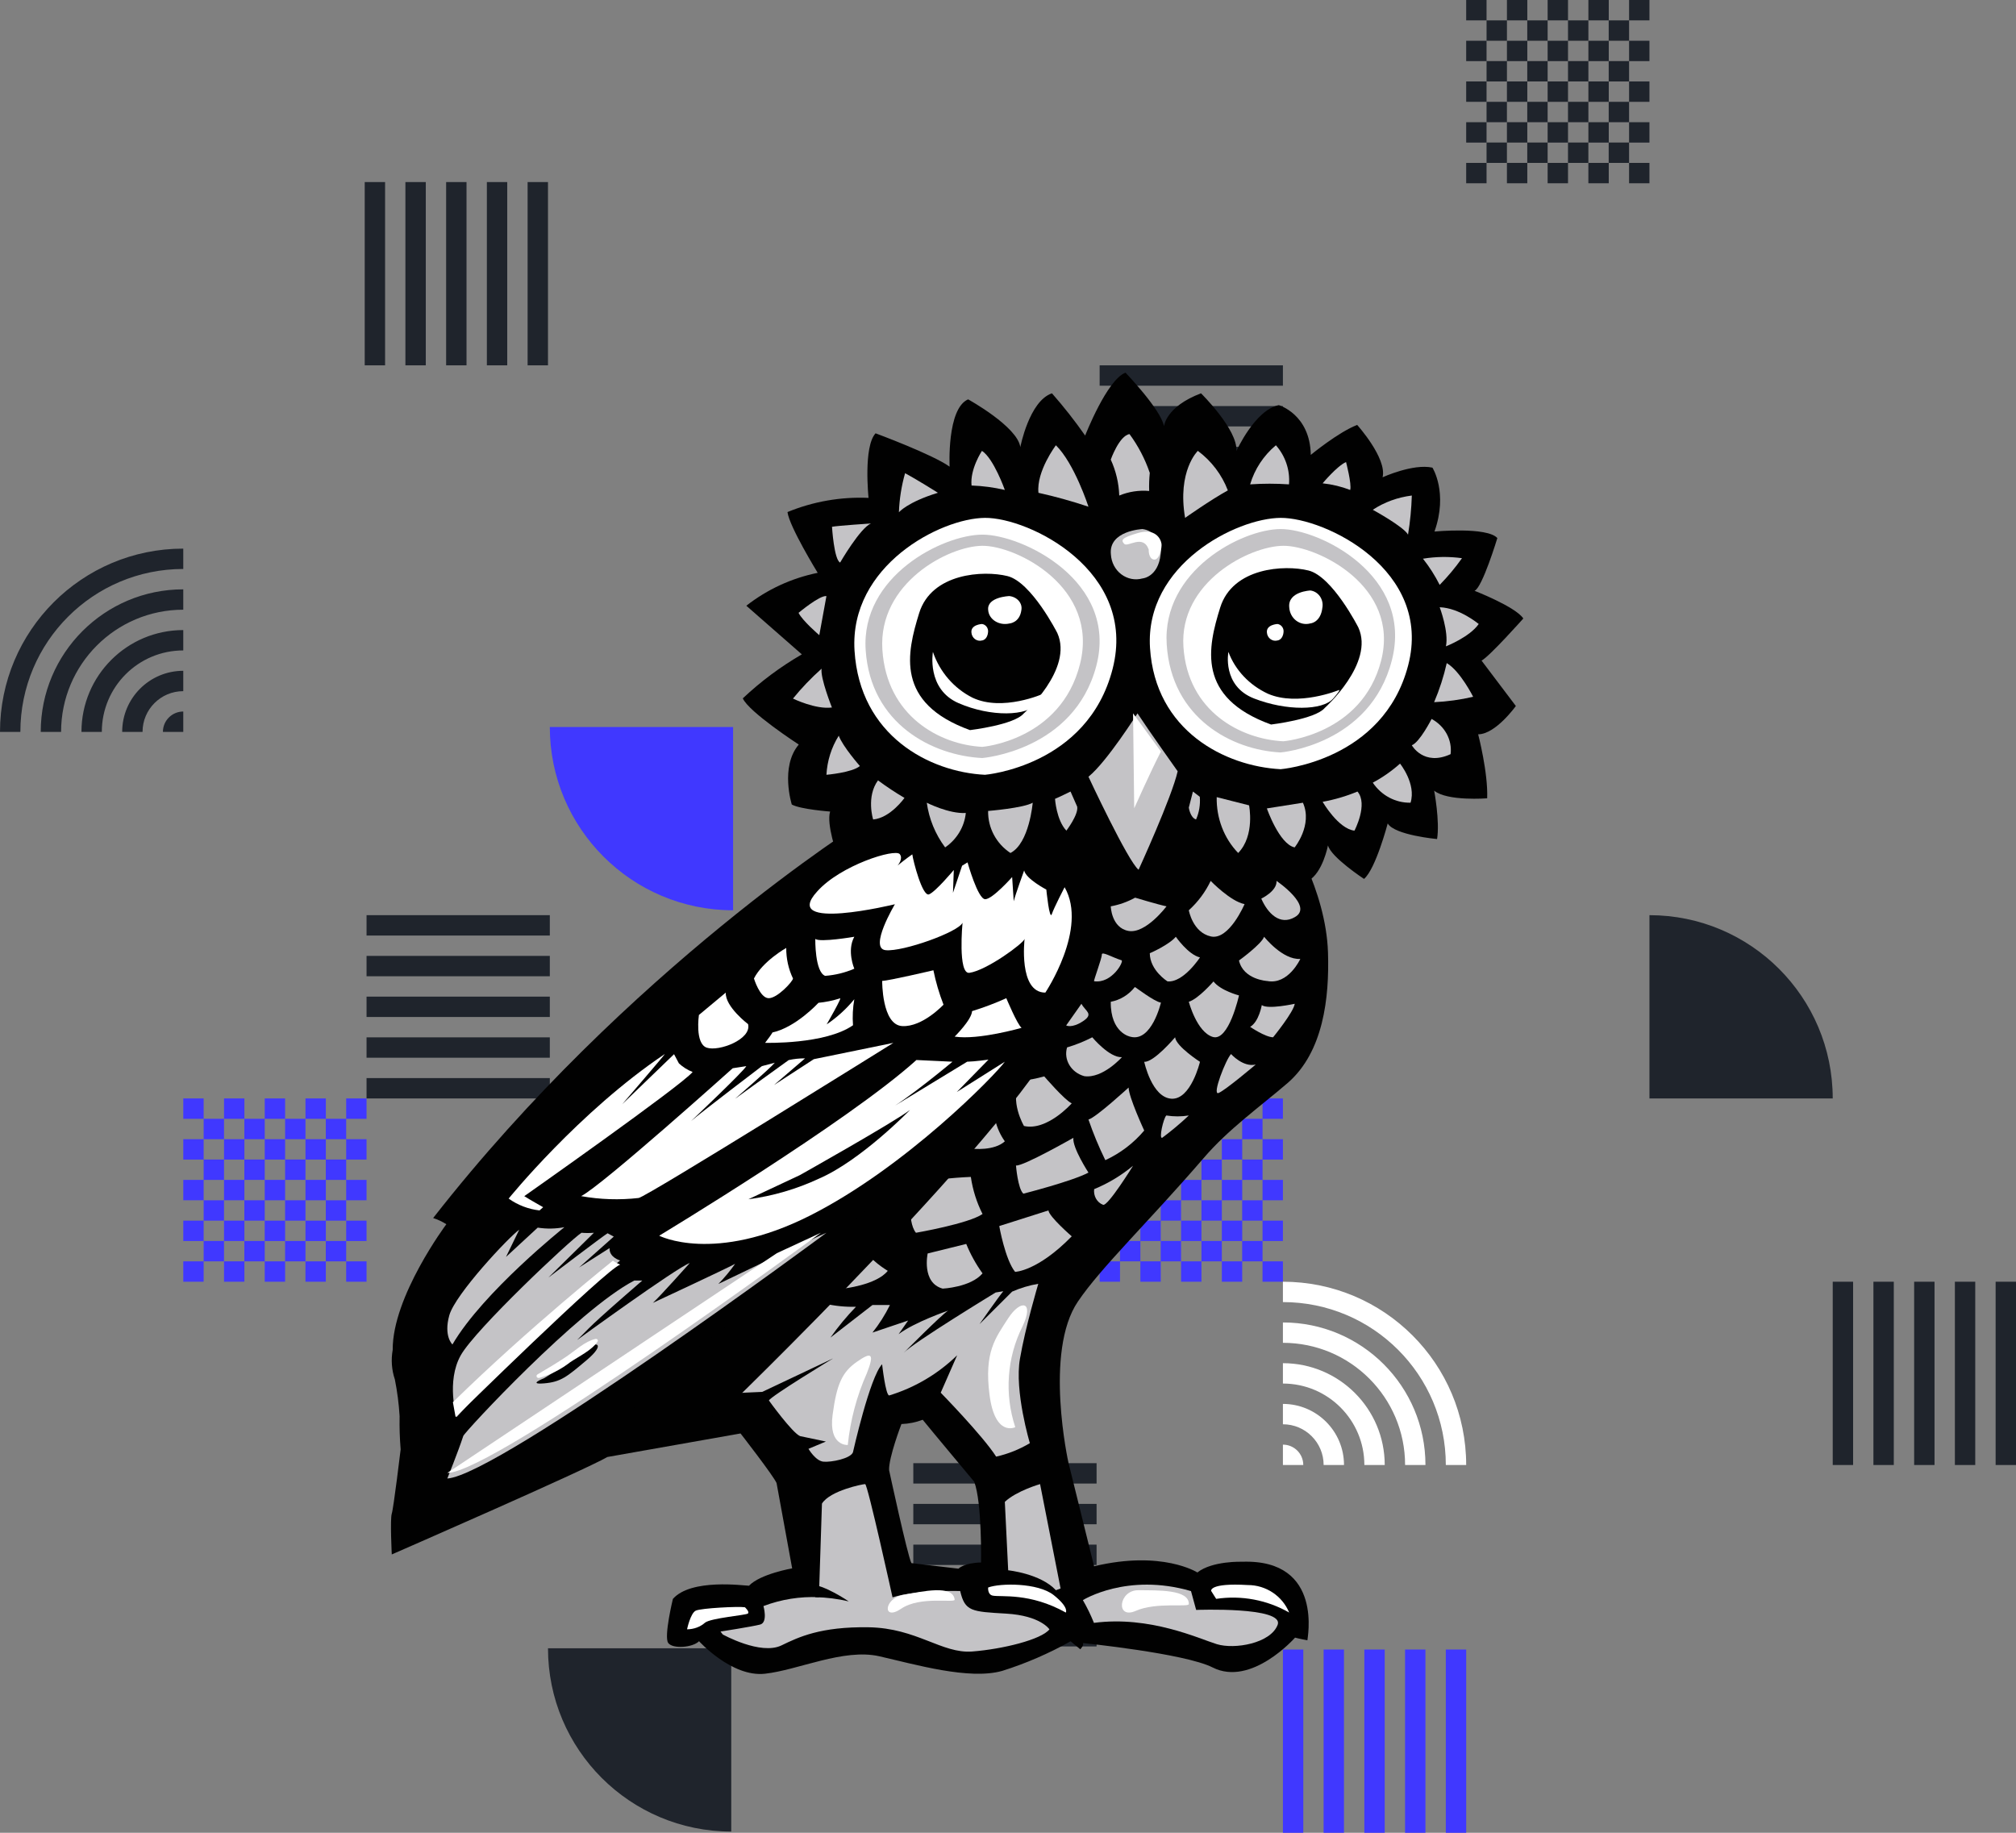<?xml version="1.0" encoding="UTF-8"?>
<svg width="660px" height="600px" viewBox="0 0 660 600" version="1.1" xmlns="http://www.w3.org/2000/svg" xmlns:xlink="http://www.w3.org/1999/xlink">
    <rect x="0" y="0" width="660" height="600" fill="#808080" stroke="none"/>
    <!-- Generator: Sketch 59.1 (86144) - https://sketch.com -->
    <title>Group 6</title>
    <desc>Created with Sketch.</desc>
    <g id="Joystream---Website" stroke="none" stroke-width="1" fill="none" fill-rule="evenodd">
        <g id="Testnet-Page" transform="translate(-780, -90)">
            <g id="Group-11" transform="translate(0, 90)">
                <g id="Group-6" transform="translate(780, 0)">
                    <g id="Group-Copy-11" transform="translate(330, 300) scale(1, -1) rotate(-180) translate(-330, -300) ">
                        <path d="M286.66,379.61 L280.007,379.61 L280.007,386.263 L286.66,386.263 L286.66,392.933 L280.007,392.933 L280.007,399.603 L286.66,399.603 L286.66,406.257 L293.33,406.257 L293.33,412.926 L286.66,412.926 L286.66,406.273 L280.007,406.273 L280.007,412.926 L286.66,412.926 L286.66,419.6 L279.99,419.6 L279.99,412.93 L273.337,412.93 L273.337,406.277 L266.667,406.277 L266.667,412.93 L259.997,412.93 L259.997,406.277 L253.344,406.277 L253.344,412.93 L259.997,412.93 L259.997,419.6 L253.327,419.6 L253.327,412.93 L246.674,412.93 L246.674,419.6 L240,419.6 L240,412.93 L246.67,412.93 L246.67,406.277 L240,406.277 L240,399.606 L246.67,399.606 L246.67,392.937 L240,392.937 L240,386.267 L246.67,386.267 L246.67,379.613 L246.67,379.597 L253.323,379.597 L253.323,372.943 L259.993,372.943 L259.993,379.597 L266.663,379.597 L266.663,372.943 L273.334,372.943 L273.334,379.597 L279.987,379.597 L279.987,372.943 L286.657,372.943 L286.657,379.597 L293.327,379.597 L293.327,386.267 L286.657,386.267 L286.657,379.61 L286.66,379.61 Z M246.67,379.594 L246.67,372.94 L240,372.94 L240,379.61 L246.67,379.61 L246.67,379.594 Z M266.663,412.93 L266.663,419.6 L273.334,419.6 L273.334,412.93 L266.663,412.93 Z M286.66,399.606 L286.66,392.937 L293.33,392.937 L293.33,399.606 L286.66,399.606 Z M253.323,406.26 L246.67,406.26 L246.67,399.606 L253.323,399.606 L253.323,406.26 Z M253.34,372.94 L253.34,366.27 L259.993,366.27 L259.993,372.94 L266.663,372.94 L266.663,366.27 L273.334,366.27 L273.334,372.94 L280.004,372.94 L280.004,366.27 L286.657,366.27 L286.657,372.94 L293.327,372.94 L293.327,366.27 L286.657,366.27 L286.657,359.6 L279.987,359.6 L279.987,366.27 L273.334,366.27 L273.334,359.6 L266.663,359.6 L266.663,366.27 L259.993,366.27 L259.993,359.6 L253.323,359.6 L253.323,366.27 L246.67,366.27 L246.67,359.6 L240,359.6 L240,366.27 L246.67,366.27 L246.67,372.94 L253.34,372.94 Z M279.987,386.263 L279.987,392.933 L273.334,392.933 L273.334,386.263 L279.987,386.263 Z M266.663,386.263 L266.663,379.61 L273.334,379.61 L273.334,386.263 L266.663,386.263 Z M259.993,386.263 L266.663,386.263 L266.663,392.933 L259.993,392.933 L259.993,386.263 Z M259.993,386.263 L253.34,386.263 L253.34,379.61 L259.993,379.61 L259.993,386.263 Z M259.993,399.606 L253.34,399.606 L253.34,392.937 L259.993,392.937 L259.993,399.606 Z M266.663,399.606 L266.663,406.26 L259.993,406.26 L259.993,399.606 L266.663,399.606 Z M273.337,399.606 L266.667,399.606 L266.667,392.937 L273.337,392.937 L273.337,399.606 Z M273.337,399.606 L279.99,399.606 L279.99,406.26 L273.337,406.26 L273.337,399.606 Z M253.323,392.937 L253.323,386.267 L246.67,386.267 L246.67,392.937 L253.323,392.937 Z M300,412.93 L293.33,412.93 L293.33,419.6 L300,419.6 L300,412.93 Z M293.33,399.606 L300,399.606 L300,406.277 L293.33,406.277 L293.33,399.606 Z M300,386.263 L293.33,386.263 L293.33,392.933 L300,392.933 L300,386.263 Z M293.33,372.94 L300,372.94 L300,379.61 L293.33,379.61 L293.33,372.94 Z M293.33,359.6 L300,359.6 L300,366.27 L293.33,366.27 L293.33,359.6 Z" id="Shape" fill="#4038FF"></path>
                        <path d="M586.66,379.61 L580.007,379.61 L580.007,386.263 L586.66,386.263 L586.66,392.933 L580.007,392.933 L580.007,399.603 L586.66,399.603 L586.66,406.257 L593.33,406.257 L593.33,412.926 L586.66,412.926 L586.66,406.273 L580.007,406.273 L580.007,412.926 L586.66,412.926 L586.66,419.6 L579.99,419.6 L579.99,412.93 L573.337,412.93 L573.337,406.277 L566.667,406.277 L566.667,412.93 L559.997,412.93 L559.997,406.277 L553.344,406.277 L553.344,412.93 L559.997,412.93 L559.997,419.6 L553.327,419.6 L553.327,412.93 L546.674,412.93 L546.674,419.6 L540,419.6 L540,412.93 L546.67,412.93 L546.67,406.277 L540,406.277 L540,399.606 L546.67,399.606 L546.67,392.937 L540,392.937 L540,386.267 L546.67,386.267 L546.67,379.613 L546.67,379.597 L553.323,379.597 L553.323,372.943 L559.993,372.943 L559.993,379.597 L566.663,379.597 L566.663,372.943 L573.334,372.943 L573.334,379.597 L579.987,379.597 L579.987,372.943 L586.657,372.943 L586.657,379.597 L593.327,379.597 L593.327,386.267 L586.657,386.267 L586.657,379.61 L586.66,379.61 Z M546.67,379.594 L546.67,372.94 L540,372.94 L540,379.61 L546.67,379.61 L546.67,379.594 Z M566.663,412.93 L566.663,419.6 L573.334,419.6 L573.334,412.93 L566.663,412.93 Z M586.66,399.606 L586.66,392.937 L593.33,392.937 L593.33,399.606 L586.66,399.606 Z M553.323,406.26 L546.67,406.26 L546.67,399.606 L553.323,399.606 L553.323,406.26 Z M553.34,372.94 L553.34,366.27 L559.993,366.27 L559.993,372.94 L566.663,372.94 L566.663,366.27 L573.334,366.27 L573.334,372.94 L580.004,372.94 L580.004,366.27 L586.657,366.27 L586.657,372.94 L593.327,372.94 L593.327,366.27 L586.657,366.27 L586.657,359.6 L579.987,359.6 L579.987,366.27 L573.334,366.27 L573.334,359.6 L566.663,359.6 L566.663,366.27 L559.993,366.27 L559.993,359.6 L553.323,359.6 L553.323,366.27 L546.67,366.27 L546.67,359.6 L540,359.6 L540,366.27 L546.67,366.27 L546.67,372.94 L553.34,372.94 Z M579.987,386.263 L579.987,392.933 L573.334,392.933 L573.334,386.263 L579.987,386.263 Z M566.663,386.263 L566.663,379.61 L573.334,379.61 L573.334,386.263 L566.663,386.263 Z M559.993,386.263 L566.663,386.263 L566.663,392.933 L559.993,392.933 L559.993,386.263 Z M559.993,386.263 L553.34,386.263 L553.34,379.61 L559.993,379.61 L559.993,386.263 Z M559.993,399.606 L553.34,399.606 L553.34,392.937 L559.993,392.937 L559.993,399.606 Z M566.663,399.606 L566.663,406.26 L559.993,406.26 L559.993,399.606 L566.663,399.606 Z M573.337,399.606 L566.667,399.606 L566.667,392.937 L573.337,392.937 L573.337,399.606 Z M573.337,399.606 L579.99,399.606 L579.99,406.26 L573.337,406.26 L573.337,399.606 Z M553.323,392.937 L553.323,386.267 L546.67,386.267 L546.67,392.937 L553.323,392.937 Z M600,412.93 L593.33,412.93 L593.33,419.6 L600,419.6 L600,412.93 Z M593.33,399.606 L600,399.606 L600,406.277 L593.33,406.277 L593.33,399.606 Z M600,386.263 L593.33,386.263 L593.33,392.933 L600,392.933 L600,386.263 Z M593.33,372.94 L600,372.94 L600,379.61 L593.33,379.61 L593.33,372.94 Z M593.33,359.6 L600,359.6 L600,366.27 L593.33,366.27 L593.33,359.6 Z" id="Shape-Copy-10" fill="#4038FF"></path>
                        <path d="M166.66,20.01 L160.007,20.01 L160.007,26.663 L166.66,26.663 L166.66,33.333 L160.007,33.333 L160.007,40.003 L166.66,40.003 L166.66,46.657 L173.33,46.657 L173.33,53.326 L166.66,53.326 L166.66,46.673 L160.007,46.673 L160.007,53.326 L166.66,53.326 L166.66,60 L159.99,60 L159.99,53.33 L153.337,53.33 L153.337,46.677 L146.667,46.677 L146.667,53.33 L139.997,53.33 L139.997,46.677 L133.344,46.677 L133.344,53.33 L139.997,53.33 L139.997,60 L133.327,60 L133.327,53.33 L126.674,53.33 L126.674,60 L120,60 L120,53.33 L126.67,53.33 L126.67,46.677 L120,46.677 L120,40.006 L126.67,40.006 L126.67,33.337 L120,33.337 L120,26.667 L126.67,26.667 L126.67,20.013 L126.67,19.997 L133.323,19.997 L133.323,13.343 L139.993,13.343 L139.993,19.997 L146.663,19.997 L146.663,13.343 L153.334,13.343 L153.334,19.997 L159.987,19.997 L159.987,13.343 L166.657,13.343 L166.657,19.997 L173.327,19.997 L173.327,26.667 L166.657,26.667 L166.657,20.01 L166.66,20.01 Z M126.67,19.994 L126.67,13.34 L120,13.34 L120,20.01 L126.67,20.01 L126.67,19.994 Z M146.663,53.33 L146.663,60 L153.334,60 L153.334,53.33 L146.663,53.33 Z M166.66,40.006 L166.66,33.337 L173.33,33.337 L173.33,40.006 L166.66,40.006 Z M133.323,46.66 L126.67,46.66 L126.67,40.006 L133.323,40.006 L133.323,46.66 Z M133.34,13.34 L133.34,6.67 L139.993,6.67 L139.993,13.34 L146.663,13.34 L146.663,6.67 L153.334,6.67 L153.334,13.34 L160.004,13.34 L160.004,6.67 L166.657,6.67 L166.657,13.34 L173.327,13.34 L173.327,6.67 L166.657,6.67 L166.657,0 L159.987,0 L159.987,6.67 L153.334,6.67 L153.334,0 L146.663,0 L146.663,6.67 L139.993,6.67 L139.993,0 L133.323,0 L133.323,6.67 L126.67,6.67 L126.67,0 L120,0 L120,6.67 L126.67,6.67 L126.67,13.34 L133.34,13.34 Z M159.987,26.663 L159.987,33.333 L153.334,33.333 L153.334,26.663 L159.987,26.663 Z M146.663,26.663 L146.663,20.01 L153.334,20.01 L153.334,26.663 L146.663,26.663 Z M139.993,26.663 L146.663,26.663 L146.663,33.333 L139.993,33.333 L139.993,26.663 Z M139.993,26.663 L133.34,26.663 L133.34,20.01 L139.993,20.01 L139.993,26.663 Z M139.993,40.006 L133.34,40.006 L133.34,33.337 L139.993,33.337 L139.993,40.006 Z M146.663,40.006 L146.663,46.66 L139.993,46.66 L139.993,40.006 L146.663,40.006 Z M153.337,40.006 L146.667,40.006 L146.667,33.337 L153.337,33.337 L153.337,40.006 Z M153.337,40.006 L159.99,40.006 L159.99,46.66 L153.337,46.66 L153.337,40.006 Z M133.323,33.337 L133.323,26.667 L126.67,26.667 L126.67,33.337 L133.323,33.337 Z M180,53.33 L173.33,53.33 L173.33,60 L180,60 L180,53.33 Z M173.33,40.006 L180,40.006 L180,46.677 L173.33,46.677 L173.33,40.006 Z M180,26.663 L173.33,26.663 L173.33,33.333 L180,33.333 L180,26.663 Z M173.33,13.34 L180,13.34 L180,20.01 L173.33,20.01 L173.33,13.34 Z M173.33,0 L180,0 L180,6.67 L173.33,6.67 L173.33,0 Z" id="Shape-Copy-5" fill="#1F242C"></path>
                        <path d="M353.33,359.6 L360,359.6 L360,299.6 L353.33,299.6 L353.33,359.6 Z M346.667,359.6 L340,359.6 L340,299.6 L346.667,299.6 L346.667,359.6 Z M333.334,359.6 L326.667,359.6 L326.667,299.6 L333.334,299.6 L333.334,359.6 Z M313.333,359.6 L320,359.6 L320,299.6 L313.333,299.6 L313.333,359.6 Z M306.667,359.6 L300,359.6 L300,299.6 L306.667,299.6 L306.667,359.6 Z" id="Shape" fill="#4038FF"></path>
                        <path d="M361,485.67 L361,479 L301,479 L301,485.67 L361,485.67 Z M361,492.333 L361,499 L301,499 L301,492.333 L361,492.333 Z M361,505.667 L361,512.333 L301,512.333 L301,505.667 L361,505.667 Z M361,525.667 L361,519 L301,519 L301,525.667 L361,525.667 Z M361,532.333 L361,539 L301,539 L301,532.333 L361,532.333 Z" id="Shape" fill="#1F242C"></path>
                        <path d="M300,126.27 L300,119.6 L240,119.6 L240,126.27 L300,126.27 Z M300,132.933 L300,139.6 L240,139.6 L240,132.933 L300,132.933 Z M300,146.267 L300,152.933 L240,152.933 L240,146.267 L300,146.267 Z M300,166.267 L300,159.6 L240,159.6 L240,166.267 L300,166.267 Z M300,172.933 L300,179.6 L240,179.6 L240,172.933 L300,172.933 Z" id="Shape-Copy-12" fill="#1F242C"></path>
                        <path d="M540,306.27 L540,299.6 L480,299.6 L480,306.27 L540,306.27 Z M540,312.933 L540,319.6 L480,319.6 L480,312.933 L540,312.933 Z M540,326.267 L540,332.933 L480,332.933 L480,326.267 L540,326.267 Z M540,346.267 L540,339.6 L480,339.6 L480,346.267 L540,346.267 Z M540,352.933 L540,359.6 L480,359.6 L480,352.933 L540,352.933 Z" id="Shape-Copy-7" fill="#1F242C"></path>
                        <path d="M300,292.93 L300,299.6 L240,299.6 L240,292.93 L300,292.93 Z M300,272.927 L300,266.257 L240,266.257 L240,272.927 L300,272.927 Z M300,252.923 L300,259.593 L240,259.593 L240,252.923 L300,252.923 Z M300,239.6 L300,246.27 L240,246.27 L240,239.6 L300,239.6 Z M300,286.26 L300,279.59 L240,279.59 L240,286.26 L300,286.26 Z" id="Shape" fill="#1F242C"></path>
                        <path d="M186.667,479.6 L180,479.6 C180,446.463 206.863,419.6 240,419.6 L240,426.267 C210.543,426.267 186.667,450.143 186.667,479.6 Z M200,479.6 L193.333,479.6 C193.333,453.827 214.227,432.933 240,432.933 L240,439.6 C217.91,439.6 200,457.51 200,479.6 Z M206.667,479.6 L213.334,479.6 C213.334,464.873 225.273,452.933 240,452.933 L240,446.267 C221.59,446.267 206.667,461.19 206.667,479.6 Z M226.667,479.6 L220,479.6 C220,468.553 228.953,459.6 240,459.6 L240,466.267 C232.637,466.267 226.667,472.237 226.667,479.6 Z M240,479.6 L233.333,479.6 C233.333,475.917 236.317,472.933 240,472.933 L240,479.6 Z" id="Shape" fill="#FFFFFF" transform="translate(210, 449.6) rotate(-360) translate(-210, -449.6) "></path>
                        <path d="M606.667,239.6 L600,239.6 C600,206.463 626.863,179.6 660,179.6 L660,186.267 C630.543,186.267 606.667,210.143 606.667,239.6 Z M620,239.6 L613.333,239.6 C613.333,213.827 634.227,192.933 660,192.933 L660,199.6 C637.91,199.6 620,217.51 620,239.6 Z M626.667,239.6 L633.334,239.6 C633.334,224.873 645.273,212.933 660,212.933 L660,206.267 C641.59,206.267 626.667,221.19 626.667,239.6 Z M646.667,239.6 L640,239.6 C640,228.553 648.953,219.6 660,219.6 L660,226.267 C652.637,226.267 646.667,232.237 646.667,239.6 Z M660,239.6 L653.333,239.6 C653.333,235.917 656.317,232.933 660,232.933 L660,239.6 Z" id="Shape-Copy-11" fill="#1F242C" transform="translate(630, 209.6) rotate(-270) translate(-630, -209.6) "></path>
                        <path d="M420,238 L420,298 L480,298 C480,264.863 453.137,238 420,238 Z" id="Path" fill="#4038FF" fill-rule="nonzero" transform="translate(450, 268) rotate(-270) translate(-450, -268) "></path>
                        <path d="M60,359.6 L120,359.6 L120,299.6 C86.863,299.6 60,326.463 60,359.6 Z" id="Path" fill="#1F242C" fill-rule="nonzero"></path>
                        <path d="M420.6,599.6 L480.6,599.6 L480.6,539.6 C447.463,539.6 420.6,566.463 420.6,599.6 Z" id="Path-Copy-2" fill="#1F242C" fill-rule="nonzero" transform="translate(450.6, 569.6) rotate(-180) translate(-450.6, -569.6) "></path>
                        <path d="M186.67,600 L180,600 L180,540 L186.67,540 L186.67,600 Z M206.673,600 L213.343,600 L213.343,540 L206.673,540 L206.673,600 Z M226.677,600 L220.007,600 L220.007,540 L226.677,540 L226.677,600 Z M240,600 L233.33,600 L233.33,540 L240,540 L240,600 Z M193.34,600 L200.01,600 L200.01,540 L193.34,540 L193.34,600 Z" id="Shape" fill="#4038FF"></path>
                        <path d="M6.67,479.6 L0,479.6 L0,419.6 L6.67,419.6 L6.67,479.6 Z M26.673,479.6 L33.343,479.6 L33.343,419.6 L26.673,419.6 L26.673,479.6 Z M46.677,479.6 L40.007,479.6 L40.007,419.6 L46.677,419.6 L46.677,479.6 Z M60,479.6 L53.33,479.6 L53.33,419.6 L60,419.6 L60,479.6 Z M13.34,479.6 L20.01,479.6 L20.01,419.6 L13.34,419.6 L13.34,479.6 Z" id="Shape-Copy" fill="#1F242C"></path>
                        <path d="M487.27,119.6 L480.6,119.6 L480.6,59.6 L487.27,59.6 L487.27,119.6 Z M507.273,119.6 L513.943,119.6 L513.943,59.6 L507.273,59.6 L507.273,119.6 Z M527.277,119.6 L520.607,119.6 L520.607,59.6 L527.277,59.6 L527.277,119.6 Z M540.6,119.6 L533.93,119.6 L533.93,59.6 L540.6,59.6 L540.6,119.6 Z M493.94,119.6 L500.61,119.6 L500.61,59.6 L493.94,59.6 L493.94,119.6 Z" id="Shape-Copy-9" fill="#1F242C"></path>
                    </g>
                    <g id="Group-5-Copy" transform="translate(128, 122)" fill-rule="nonzero">
                        <g id="Group-3">
                            <g id="Group-52">
                                <path d="M278.717,389.27 C278.717,389.27 268.905,388.905 263.999,392.779 C263.999,392.779 252.492,385.417 230.183,390.751 L221.784,356.804 C221.784,356.804 213.709,320.525 224.893,304.079 C232.444,292.905 247.828,278.244 266.018,257.154 C274.094,247.704 284.511,240.302 293.535,232.555 C305.265,222.416 307.244,204.631 306.759,189.767 C306.073,169.062 293.535,149.818 293.535,149.818 C293.535,149.818 172.988,135.764 154.556,146.918 C154.556,146.918 77.583,195.105 13.807,276.748 C15.326,277.239 16.777,277.921 18.127,278.776 C18.127,278.776 0.442,302.421 0.563,319.901 C-0.023,323.14 0.22,326.476 1.27,329.594 C2.062,333.562 2.581,337.58 2.824,341.62 C2.751,345.246 2.866,348.874 3.167,352.489 C3.167,352.489 0.846,371.752 0.26,373.517 C-0.325,375.281 0.26,386.88 0.26,386.88 C0.26,386.88 63.262,359.398 70.853,354.977 C70.853,354.977 102.751,349.321 114.44,347.273 C114.44,347.273 125.06,360.921 126.231,363.496 L131.338,391.44 C131.338,391.44 120.901,393.245 117.206,397.118 C115.632,397.118 98.269,394.644 92.293,401.438 C92.293,401.438 89.285,413.808 90.759,415.856 C92.233,417.904 98.834,417.357 100.853,415.288 C100.853,415.288 111.553,427.111 122.395,425.935 C133.236,424.758 148.156,417.559 159.865,420.216 C171.575,422.872 189.26,428.064 200.102,425.002 C207.877,422.554 215.38,419.306 222.491,415.308 L225.661,417.924 C225.661,417.924 226.852,416.748 226.569,415.896 C226.569,415.896 259.78,419.243 268.966,423.866 C281.685,430.335 295.978,414.112 295.978,414.112 C295.978,414.112 297.27,414.477 300.016,414.984 C299.875,415.004 305.629,388.378 278.717,389.27 Z M193.116,389.514 C187.463,389.656 185.788,391.542 185.788,391.542 L170.384,389.716 C169.112,387.344 163.075,359.298 163.075,359.298 C162.873,355.242 167.113,344.19 167.113,344.19 C169.495,344.108 171.848,343.635 174.078,342.791 C176.925,346.32 190.936,363.07 190.936,363.07 C193.52,369.823 193.177,389.514 193.177,389.514 L193.116,389.514 Z" id="Shape" fill="#010101"></path>
                                <path d="M202.061,392.068 C202.061,392.068 212.634,393.152 217.684,398.591 L219.216,398.028 L212.501,363.851 C212.501,363.851 204.785,366.06 200.964,369.665 L202.061,392.068 Z" id="Path" fill="#C4C3C6"></path>
                                <path d="M226.517,401.837 C226.517,401.837 240.935,392.77 261.91,398.876 L263.599,405.044 C263.599,405.044 292.597,403.913 290.265,409.958 C287.932,416.003 276.188,418.038 270.356,416.25 C264.524,414.461 248.497,406.874 230.136,409.28 C229.105,406.713 227.896,404.226 226.517,401.837 L226.517,401.837 Z" id="Path" fill="#C4C3C6"></path>
                                <path d="M141.092,370.235 L140.094,400.879 C133.91,400.594 127.733,401.582 121.939,403.783 C121.939,403.783 123.487,409.158 120.838,409.838 C118.19,410.517 107.879,412.124 107.879,412.124 L108.613,413.071 C108.613,413.071 120.981,419.97 127.848,416.654 C133.41,413.957 140.603,410.476 156.374,410.723 C172.145,410.971 180.356,419.435 190.32,418.652 C200.284,417.87 212.917,414.76 215.565,411.403 C215.565,411.403 212.693,406.913 201.404,406.254 C190.116,405.595 187.895,405.575 186.347,398.861 C186.347,398.861 172.084,398.408 164.198,400.921 C164.198,400.921 156.048,363.851 155.233,363.851 C154.418,363.851 143.741,365.972 141.092,370.235 Z" id="Path" fill="#C4C3C6"></path>
                                <path d="M78.677,335.564 C83.034,334.012 132.084,296.201 132.084,296.201 C129.246,300.427 98.524,324.784 98.524,324.784 C98.524,324.784 100.023,325.253 104.521,323.253 C109.018,321.252 137.68,303.163 138.34,302.489 L127.507,314.596 L141.938,304.755 C145.312,305.546 148.771,305.895 152.232,305.796 C149.192,308.929 146.398,312.301 143.877,315.882 C149.873,311.227 157.628,305.225 157.628,305.225 L163.345,305.225 C161.767,308.436 159.85,311.462 157.628,314.249 L169.301,310.308 L166.183,314.78 C171.36,310.839 182.393,307.062 182.393,307.062 C180.214,308.41 167.822,320.925 167.822,320.925 C170.88,317.597 197.964,301.121 197.964,301.121 L200.462,300.713 C198.943,302.489 192.667,311.493 192.667,311.493 L203.36,300.835 C206.1,299.633 208.973,298.776 211.915,298.283 C211.915,298.283 207.658,312.575 205.919,322.783 C204.04,333.379 209.157,350.448 209.157,350.448 C205.727,352.497 202.004,353.985 198.124,354.858 C193.746,348.018 179.975,333.93 179.975,333.93 L185.351,321.68 C179.059,327.8 171.435,332.306 163.105,334.829 C161.926,334.829 160.786,324.62 160.786,324.62 C156.789,328.704 151.232,353.469 151.232,353.469 C150.373,355.511 144.196,356.736 141.598,356.511 C139,356.287 136.681,352.305 136.681,352.305 L142.378,349.917 L133.923,348.14 C131.324,347.038 123.729,336.483 123.729,336.483 C124.149,335.196 144.736,322.701 144.736,322.701 L121.55,333.665 L78.677,335.564 Z" id="Path" fill="#C4C3C6"></path>
                                <path d="M268.503,398.811 L270.15,401.421 C278.398,400.184 286.825,401.765 294.049,405.904 C291.798,400.454 286.449,396.895 280.513,396.898 C267.8,396.14 268.503,398.811 268.503,398.811 Z" id="Path" fill="#FFFFFF"></path>
                                <path d="M172.019,225.017 C149.743,245.168 87.802,282.534 87.802,282.534 C87.802,282.534 105.763,291.814 137.183,275.941 C168.603,260.069 197.916,229.832 200.964,225.575 L185.233,235.495 L195.605,224.893 C195.605,224.893 191.207,225.513 188.629,225.575 L161.464,242.109 C168.726,238.244 183.822,225.575 183.822,225.575 L172.019,225.017 Z" id="Path" fill="#FFFFFF"></path>
                                <path d="M133.879,262.691 C133.879,262.691 164.613,245.42 169.936,241.349 C169.936,241.349 153.866,257.927 140.086,263.866 C132.75,267.282 124.973,269.552 117.005,270.603 L133.879,262.691 Z" id="Path" fill="#010101"></path>
                                <path d="M18.445,362.023 C18.445,362.023 21.906,353.457 23.676,348.086 C24.119,346.763 61.278,306.742 79.647,297.22 L82.262,297.22 C63.31,313.639 65.785,312.011 60.916,316.691 C60.916,316.691 93.428,293.028 97.814,291.482 C97.814,291.482 88.177,302.306 85.743,304.524 C85.743,304.524 109.382,293.517 112.662,291.747 C111.007,294.088 109.171,296.293 107.169,298.339 C107.169,298.339 139.701,282.672 142.558,281.573 C142.598,281.614 35.265,360.965 18.445,362.023 Z" id="Path" fill="#C4C3C6"></path>
                                <path d="M50.106,329.199 C54.965,326.302 59.632,323.12 64.078,319.671 C66.972,316.908 70.585,317.765 64.078,323.253 C57.571,328.742 55.635,330.418 50.106,330.876 C44.577,331.333 50.106,329.199 50.106,329.199 Z" id="Path" fill="#010101"></path>
                                <path d="M195.502,397.705 C195.502,397.705 195.245,400.013 197.004,400.364 C199.712,400.9 209.141,399.312 220.923,405.904 C220.923,405.904 222.109,404.298 216.969,400.198 C211.83,396.098 199.376,396.228 195.502,397.705 Z" id="Path" fill="#FFFFFF"></path>
                                <path d="M96.928,411.39 C96.928,411.39 98.036,406.085 99.8,405.272 C101.563,404.459 113.827,403.822 115.878,404.176 C115.878,404.176 117.519,405.679 116.842,406.227 C116.165,406.775 104.721,407.694 102.814,409.215 C101.275,410.597 99.151,411.382 96.928,411.39 L96.928,411.39 Z" id="Path" fill="#FFFFFF"></path>
                                <path d="M138.943,400.866 C142.632,400.944 146.297,401.408 149.859,402.248 C149.859,402.248 141.296,396.41 137.082,396.779 L138.943,400.866 Z" id="Path" fill="#010101"></path>
                                <path d="M75.026,290.641 C75.026,290.641 71.396,289.67 71.559,286.593 L61.562,292.949 L72.938,282.828 L70.91,281.735 C69.146,282.828 51.524,296.248 51.524,296.248 L66.428,281.573 C65.079,281.685 63.722,281.685 62.373,281.573 C58.621,283.982 27.697,313.088 22.851,321.67 C18.005,330.252 21.472,341.91 21.472,341.91 C21.472,341.91 49.456,311.064 75.026,290.641 Z" id="Path" fill="#C4C3C6"></path>
                                <path d="M56.774,279.745 C56.774,279.745 30.183,300.929 20.12,318.141 C20.12,318.141 17.174,315.473 19.097,308.584 C21.02,301.695 38.59,282.952 41.986,280.572 L37.649,289.489 L48.04,279.89 C50.939,280.344 53.892,280.295 56.774,279.745 L56.774,279.745 Z" id="Path" fill="#C4C3C6"></path>
                                <path d="M139.701,65.527 C139.701,65.527 130.43,50.459 129.804,45.633 C138.216,42.178 147.269,40.594 156.344,40.99 C156.344,40.99 154.587,24.211 158.647,19.854 C158.647,19.854 177.269,26.736 182.884,30.768 C182.884,30.768 181.935,11.77 188.944,8.736 C188.944,8.736 205.102,17.634 206.031,24.374 C206.031,24.374 208.94,9.265 216.393,6.76 C220.266,11.163 223.894,15.779 227.259,20.587 C227.259,20.587 234.41,2.26 240.469,0 C240.469,0 252.022,11.994 253.073,17.532 C253.073,17.532 253.598,11.138 265.191,6.76 C265.191,6.76 277.31,18.693 276.765,25.677 C276.765,25.677 282.824,12.197 290.661,10.629 C290.661,10.629 300.902,13.602 301.124,26.92 C301.124,26.92 310.092,19.508 316.313,17.105 C316.313,17.105 326.129,27.999 324.634,34.25 C324.634,34.25 334.612,29.689 340.955,31.094 C340.955,31.094 346.145,39.239 341.621,52.007 C341.621,52.007 358.81,50.398 362.203,54.145 C362.203,54.145 357.275,70.435 354.73,71.412 C354.73,71.412 368.161,76.625 370.706,80.474 C370.706,80.474 359.577,92.976 357.032,94.259 L368.262,109.124 C368.262,109.124 361.637,118.389 355.921,118.389 C355.921,118.389 359.214,131.014 358.87,139.342 C358.87,139.342 345.863,140.381 341.52,136.838 C341.52,136.838 343.419,146.897 342.469,152.68 C342.469,152.68 328.533,151.418 326.311,147.569 C326.311,147.569 322.372,162.536 318.555,165.733 C318.555,165.733 307.708,158.606 306.759,154.757 C306.759,154.757 305.042,163.819 300.255,166.384 C300.255,166.384 287.086,156.447 287.712,153.25 C287.712,153.25 284.844,165.101 279.451,165.733 C279.451,165.733 271.17,157.73 271.17,153.515 C271.17,153.515 268.645,161.212 264.505,161.538 C264.505,161.538 257.516,155.124 255.921,151.357 C255.921,151.357 247.963,164.491 244.468,165.773 C244.468,165.773 231.117,151.031 229.522,147.182 C229.522,147.182 226.977,156.63 223.462,158.972 C221.088,157.346 219.129,155.176 217.746,152.639 C217.746,152.639 212.656,163.533 209.485,164.185 C209.485,164.185 203.123,162.149 201.204,158.972 C198.55,162.052 195.156,164.394 191.347,165.773 C188.467,163.184 186.001,160.162 184.036,156.814 C184.036,156.814 176.401,164.185 171.008,164.185 C171.008,164.185 165.272,155.205 166.241,150.725 C166.241,150.725 153.92,158.117 146.043,157.791 C146.043,157.791 142.488,147.854 143.761,143.68 C143.761,143.68 134.065,142.967 131.218,141.379 C131.218,141.379 127.319,129.039 133.5,121.749 C133.5,121.749 117.119,111.099 115.18,106.619 C121.052,101.086 127.538,96.255 134.51,92.223 L116.332,76.299 C123.194,70.942 131.192,67.255 139.701,65.527 L139.701,65.527 Z" id="Path" fill="#010101"></path>
                                <path d="M228.342,132.277 C228.342,132.277 241.297,160.06 244.749,162.727 C244.749,162.727 255.66,138.925 257.545,130.492 C257.545,130.492 248.339,117.565 244.392,111.532 C244.392,111.532 234.333,127.455 228.342,132.277 Z" id="Path" fill="#C4C3C6"></path>
                                <path d="M291.251,129.816 C291.251,129.816 324.83,127.13 332.995,95.863 C341.161,64.595 305.77,47.458 291.251,47.538 C276.732,47.619 246.779,62.832 248.489,90.07 C250.2,117.309 273.108,128.854 291.251,129.816 Z" id="Path" fill="#FFFFFF"></path>
                                <path d="M291.22,124.331 C291.22,124.331 320.534,121.948 327.671,94.156 C334.808,66.364 303.901,51.135 291.22,51.195 C278.539,51.256 252.39,64.809 253.962,89.005 C255.535,113.202 275.373,123.523 291.22,124.331 Z" id="Path" fill="#C4C3C6"></path>
                                <path d="M292.14,120.674 C292.14,120.674 317.897,118.634 324.153,94.277 C330.408,69.92 303.26,56.619 292.14,56.68 C281.019,56.742 258.021,68.594 259.432,89.769 C260.843,110.944 278.198,119.981 292.14,120.674 Z" id="Path" fill="#FFFFFF"></path>
                                <path d="M288.127,115.189 C288.127,115.189 302.574,113.476 305.7,109.758 C305.7,109.758 322.051,95.136 316.7,83.417 C316.7,83.417 308.225,66.706 300.37,64.763 C292.515,62.821 275.563,63.782 271.475,76.879 C267.388,89.976 263.661,106.353 288.127,115.189 Z" id="Path" fill="#010101"></path>
                                <path d="M310.233,103.941 C310.233,103.941 296.961,109.373 287.119,105.123 C281.043,102.314 276.389,97.395 274.154,91.42 C274.154,91.42 271.99,102.55 282.566,106.666 C293.143,110.783 305.026,110.649 308.477,106.666 C311.437,103.255 310.233,103.941 310.233,103.941 Z" id="Path" fill="#FFFFFF"></path>
                                <path d="M194.452,131.645 C194.452,131.645 228.078,128.905 236.258,96.939 C244.437,64.973 208.993,47.437 194.452,47.538 C179.91,47.64 150.02,63.167 151.757,91.012 C153.493,118.858 176.275,130.731 194.452,131.645 Z" id="Path" fill="#FFFFFF"></path>
                                <path d="M193.568,126.159 C193.568,126.159 223.607,123.778 230.912,95.985 C238.217,68.191 206.562,52.964 193.568,53.024 C180.575,53.084 153.769,66.63 155.406,90.842 C157.043,115.054 177.321,125.359 193.568,126.159 Z" id="Path" fill="#C4C3C6"></path>
                                <path d="M193.593,122.503 C193.593,122.503 219.322,120.439 225.589,95.328 C231.856,70.217 204.72,56.598 193.593,56.68 C182.465,56.763 159.447,68.917 160.873,90.706 C162.299,112.495 179.673,121.781 193.593,122.503 Z" id="Path" fill="#FFFFFF"></path>
                                <path d="M189.556,117.017 C189.556,117.017 204.009,115.319 207.145,111.571 C207.145,111.571 223.484,97.073 218.143,85.226 C218.143,85.226 209.666,68.513 201.805,66.586 C193.944,64.66 176.99,65.592 172.92,78.702 C168.851,91.812 165.059,108.153 189.556,117.017 Z" id="Path" fill="#010101"></path>
                                <path d="M213.493,105.131 C213.493,105.131 200.221,111.057 190.388,106.411 C184.304,103.346 179.646,97.961 177.42,91.42 C177.42,91.42 175.255,103.603 185.816,108.187 C196.377,112.771 208.395,112.523 211.753,108.187 C214.707,104.367 213.493,105.131 213.493,105.131 Z" id="Path" fill="#FFFFFF"></path>
                                <path d="M246.021,51.195 C246.021,51.195 234.854,51.695 235.687,59.52 C235.837,62.107 237.084,64.487 239.086,66.007 C241.087,67.526 243.632,68.025 246.021,67.366 C246.021,67.366 251.098,66.992 251.971,59.52 C252.288,57.58 251.83,55.588 250.705,54.013 C249.579,52.438 247.885,51.419 246.021,51.195 Z" id="Path" fill="#C4C3C6"></path>
                                <path d="M164.46,219.408 C164.46,219.408 83.888,269.699 81.081,270.184 C74.808,270.901 68.463,270.697 62.25,269.578 C69.022,266.204 111.871,227.712 111.871,227.712 L116.324,227.025 C115.49,228.702 98.245,245.008 98.245,245.008 C101.072,242.503 121.429,227.025 121.429,227.025 L125.659,225.894 C123.971,227.914 112.664,237.694 112.664,237.694 L127.062,227.308 L130.194,225.045 C131.956,224.654 133.757,224.464 135.562,224.479 L125.394,233.208 L138.43,224.742 L164.46,219.408 Z" id="Path" fill="#FFFFFF"></path>
                                <path d="M166.573,157.629 C167.789,159.195 165.843,161.368 165.843,161.368 C168.519,159.154 170.669,157.692 170.669,157.692 C170.953,159.906 173.994,171.623 176.143,170.787 C178.293,169.952 184.254,162.809 184.254,162.809 L183.99,170.286 L186.971,161.409 L188.755,160.323 C188.755,160.323 192.121,172.375 194.534,172.375 C196.947,172.375 203.354,165.127 203.354,165.127 L203.882,173.043 C204.409,170.829 207.288,162.955 207.288,162.955 C207.836,165.712 214.547,169.221 214.547,169.221 C214.547,169.221 215.581,179.664 216.372,177.199 C216.98,175.299 220.529,168.448 220.529,168.448 C228.295,181.961 214.223,202.952 214.223,202.952 C205.342,202.952 207.43,185.366 207.43,185.366 C207.166,186.744 195.041,195.684 189.364,196.477 C185.511,197.02 187.113,180.082 187.113,180.082 C185.775,183.131 167.587,189.627 161.95,189.063 C156.313,188.499 164.971,174.025 164.971,174.025 C164.971,174.025 127.297,183.215 139.524,169.847 C147.148,161.263 165.072,155.687 166.573,157.629 Z" id="Path" fill="#FFFFFF"></path>
                                <path d="M89.619,223.072 C90.196,222.674 75.7,239.484 75.7,239.484 L92.671,223.111 L94.258,226.115 C95.555,227.327 97.081,228.286 98.754,228.94 C95.083,233.417 43.636,269.585 43.636,269.585 C45.368,270.699 49.822,273.205 49.822,273.205 L48.626,274.26 C44.965,273.842 41.481,272.504 38.522,270.38 C38.522,270.38 61.534,241.931 89.619,223.072 Z" id="Path" fill="#FFFFFF"></path>
                                <path d="M151.684,205.12 C149.074,208.303 146.023,211.079 142.628,213.359 C142.628,213.359 148.155,203.809 146.914,204.862 C144.647,205.579 142.314,206.058 139.952,206.291 C139.952,206.291 132.506,214.391 124.808,216.019 C124.808,216.019 125.448,215.503 122.481,219.394 C122.481,219.394 142.221,219.97 151.257,213.637 C151.044,210.791 151.188,207.928 151.684,205.12 L151.684,205.12 Z" id="Path" fill="#FFFFFF"></path>
                                <path d="M192.784,248.658 L196.874,243.177 C196.874,243.177 193.033,243.376 190.441,243.177 C190.441,243.177 185.371,251.638 190.441,254.061 C190.441,254.061 197.45,254.855 200.964,251.638 C199.503,249.587 198.446,247.259 197.853,244.786 C197.853,244.786 194.531,248.619 193.763,249.612 L192.784,248.658 Z" id="Path" fill="#C4C3C6"></path>
                                <path d="M149.887,292.777 L153.897,285.23 C153.897,285.23 149.112,286.258 145.953,286.53 C145.953,286.53 141.3,297.917 148.015,299.857 C148.015,299.857 158.909,298.713 162.635,294.037 C162.635,294.037 156.148,290.158 155.41,286.976 C155.41,286.976 152.043,292.35 151.268,293.727 L149.887,292.777 Z" id="Path" fill="#C4C3C6"></path>
                                <path d="M175.702,288.349 C175.702,288.349 173.618,297.946 180.619,299.857 C180.619,299.857 189.788,299.435 193.663,294.868 C191.507,291.864 189.717,288.63 188.329,285.23 L175.702,288.349 Z" id="Path" fill="#C4C3C6"></path>
                                <path d="M160.81,199.111 C160.81,199.111 160.669,213.495 167.328,213.906 C173.986,214.317 180.887,206.899 180.887,206.899 C179.469,203.249 178.361,199.482 177.578,195.639 C177.578,195.639 162.828,199.111 160.81,199.111 Z" id="Path" fill="#FFFFFF"></path>
                                <path d="M298.551,140.787 C301.809,148.111 295.842,155.414 295.842,155.414 C290.802,154.347 286.748,142.654 286.748,142.654 L298.551,140.787 Z" id="Path" fill="#C4C3C6"></path>
                                <path d="M262.544,137.13 L264.792,138.845 C265.006,141.414 264.578,144.001 263.564,146.272 C261.627,145.644 261.195,142.381 261.195,142.381 L262.544,137.13 Z" id="Path" fill="#C4C3C6"></path>
                                <path d="M305,140.49 C305,140.49 310.125,149.343 315.425,149.929 C315.425,149.929 319.983,141.283 316.406,137.13 C312.775,138.645 308.945,139.773 305,140.49 Z" id="Path" fill="#C4C3C6"></path>
                                <path d="M261.194,403.12 C261.194,404.271 250.501,402.402 243.833,405.349 C237.165,408.297 238.181,398.543 244.666,398.591 C251.151,398.639 261.316,398.327 261.194,403.12 Z" id="Path" fill="#FFFFFF"></path>
                                <path d="M184.536,401.682 C184.658,402.845 173.225,400.421 167.042,404.638 C160.859,408.855 161.285,401.288 167.671,400.125 C174.056,398.963 184.03,396.697 184.536,401.682 Z" id="Path" fill="#FFFFFF"></path>
                                <path d="M230.188,199.228 C229.895,199.228 232.752,191.722 232.713,190.52 C232.674,189.318 236.001,191.371 239.171,192.369 C240.052,192.646 236.059,200.078 230.188,199.228 Z" id="Path" fill="#C4C3C6"></path>
                                <path d="M215.243,274.26 L199.139,279.373 C199.139,279.373 201.04,290.281 204.319,294.372 C204.319,294.372 211.629,294.232 222.866,282.742 C222.866,282.742 215.41,276.265 215.243,274.26" id="Path" fill="#C4C3C6"></path>
                                <path d="M179.214,255.976 L168.111,264.055 C168.111,264.055 168.851,266.446 176.253,264.055 C183.656,261.665 180.214,260.349 179.214,255.976 Z" id="Path" fill="#C4C3C6"></path>
                                <path d="M226.042,206.609 L221.041,213.705 C221.041,213.705 222.893,214.735 226.551,212.312 C230.21,209.889 227.339,209.075 226.042,206.609 Z" id="Path" fill="#C4C3C6"></path>
                                <path d="M204.378,345.214 C204.378,345.214 197.735,348.571 195.947,334.586 C194.16,320.601 197.89,316.049 202.028,309.622 C206.166,303.196 210.692,303.958 206.748,312.238 C201.649,322.397 200.79,334.354 204.378,345.214 Z" id="Path" fill="#FFFFFF"></path>
                                <path d="M149.543,351.05 C149.543,351.05 143.21,351.501 144.576,341.216 C145.943,330.932 147.753,327.154 152.565,323.788 C157.377,320.421 158.339,321.098 155.779,327.585 C152.489,334.982 150.381,342.912 149.543,351.05 Z" id="Path" fill="#FFFFFF"></path>
                                <path d="M142.558,73.149 C140.35,72.821 133.432,78.629 133.432,78.629 C134.691,81.222 140.222,85.935 140.222,85.935 L142.558,73.149 Z" id="Path" fill="#C4C3C6"></path>
                                <path d="M238.422,40.225 C238.28,36.152 237.335,32.152 235.643,28.465 C235.643,28.465 238.402,20.646 241.781,20.112 C244.623,23.967 246.863,28.253 248.419,32.816 C248.217,34.779 248.15,36.754 248.219,38.727 C244.884,38.432 241.528,38.945 238.422,40.225 L238.422,40.225 Z" id="Path" fill="#C4C3C6"></path>
                                <path d="M243.317,142.615 C243.317,142.615 248.847,130.206 252.069,124.022 L242.943,111.532 L243.317,142.615 Z" id="Path" fill="#FFFFFF"></path>
                                <path d="M270.906,235.825 C273.075,235.004 283.097,226.497 283.097,226.497 C278.954,227.486 275.027,223.065 275.027,223.065 C273.357,224.744 268.693,236.627 270.906,235.825 Z" id="Path" fill="#C4C3C6"></path>
                                <path d="M252.496,250.469 C255.539,248.201 258.443,245.766 261.195,243.177 C258.755,243.568 256.264,243.568 253.823,243.177 C252.894,244.088 251.302,250.925 252.496,250.469 Z" id="Path" fill="#C4C3C6"></path>
                                <path d="M233.111,272.405 C234.623,273.102 242.943,259.633 242.943,259.633 C239.056,262.842 234.766,265.422 230.205,267.292 C229.933,269.536 231.15,271.677 233.111,272.405 Z" id="Path" fill="#C4C3C6"></path>
                                <path d="M248.066,57.894 C248.066,57.894 247.912,60.826 249.719,61.178 C251.527,61.531 252.452,57.356 252.254,56.002 C251.945,54.147 250.05,50.9 244.606,52.477 C239.162,54.054 238.92,54.796 240.044,56.039 C241.168,57.282 246.215,52.737 248.066,57.894 Z" id="Path" fill="#FFFFFF"></path>
                                <path d="M126.339,288.249 L140.733,281.573 C140.733,281.573 33.721,360.194 18.445,360.194 L126.339,288.249 Z" id="Path" fill="#FFFFFF"></path>
                                <path d="M48.474,329.103 C52.223,328.039 55.685,326.292 58.642,323.971 C61.549,322.005 65.82,320.021 67.65,317.145 C67.767,316.951 67.747,316.713 67.598,316.537 C67.449,316.361 67.199,316.278 66.958,316.326 C63.461,317.127 60.289,320.185 57.421,322.114 C54.554,324.044 51.179,326.082 47.946,327.957 C47.677,328.129 47.576,328.444 47.702,328.718 C47.828,328.991 48.148,329.151 48.474,329.103 L48.474,329.103 Z" id="Path" fill="#FFFFFF"></path>
                                <path d="M21.157,341.91 C21.157,341.91 70.386,293.51 75.026,292.013 C74.186,291.671 73.39,291.236 72.654,290.715 C72.654,290.715 45.349,312.491 20.271,337.04 L21.157,341.91 Z" id="Path" fill="#FFFFFF"></path>
                                <path d="M300.989,71.308 C300.989,71.308 293.51,71.627 294.079,76.866 C294.182,78.592 295.018,80.178 296.356,81.189 C297.695,82.199 299.395,82.528 300.989,82.085 C300.989,82.085 304.383,81.85 304.932,76.866 C305.147,75.576 304.847,74.25 304.101,73.198 C303.355,72.147 302.23,71.463 300.989,71.308 Z" id="Path" fill="#FFFFFF"></path>
                                <path d="M202.423,73.136 C202.423,73.136 194.958,73.4 195.519,77.77 C195.626,79.205 196.462,80.524 197.797,81.365 C199.133,82.207 200.829,82.485 202.423,82.122 C202.423,82.122 205.81,81.915 206.371,77.77 C206.587,76.694 206.287,75.588 205.54,74.711 C204.793,73.834 203.665,73.264 202.423,73.136 Z" id="Path" fill="#FFFFFF"></path>
                                <path d="M290.219,82.278 C290.219,82.278 286.501,82.453 286.761,85.062 C286.817,85.922 287.237,86.712 287.905,87.216 C288.574,87.72 289.422,87.887 290.219,87.67 C290.219,87.67 291.911,87.554 292.19,85.062 C292.296,84.417 292.146,83.754 291.774,83.228 C291.401,82.702 290.84,82.359 290.219,82.278 L290.219,82.278 Z" id="Path" fill="#FFFFFF"></path>
                                <path d="M193.484,82.278 C193.484,82.278 189.766,82.453 190.026,85.062 C190.083,85.922 190.502,86.712 191.17,87.216 C191.839,87.72 192.687,87.887 193.484,87.67 C193.484,87.67 195.176,87.554 195.455,85.062 C195.561,84.417 195.411,83.754 195.039,83.228 C194.666,82.702 194.105,82.359 193.484,82.278 Z" id="Path" fill="#FFFFFF"></path>
                                <path d="M314.03,38.396 C311.155,37.289 308.113,36.557 305,36.225 C305,36.225 309.732,30.55 312.666,29.254 C312.666,29.254 314.567,36.444 314.03,38.396 Z" id="Path" fill="#C4C3C6"></path>
                                <path d="M217.391,139.518 C217.391,139.518 217.837,146.483 221.112,149.929 C221.112,149.929 225.151,144.623 224.648,142.071 L222.471,137.13 C222.471,137.13 218.414,139.117 217.391,139.518 Z" id="Path" fill="#C4C3C6"></path>
                                <path d="M109.604,202.952 C109.349,207.554 116.908,213.275 116.908,213.275 C118.14,218.257 107.331,222.318 103.382,220.977 C99.432,219.637 100.812,210.274 100.812,210.274 L109.604,202.952 Z" id="Path" fill="#FFFFFF"></path>
                                <path d="M118.831,198.327 C118.831,198.327 120.732,204.631 123.565,204.778 C126.398,204.925 131.607,199.252 131.607,198.327 C130.133,195.247 129.375,191.81 129.401,188.325 C129.401,188.325 121.72,192.633 118.831,198.327 Z" id="Path" fill="#FFFFFF"></path>
                                <path d="M284.923,172.179 C284.923,172.179 290.125,169.727 289.913,166.384 C289.913,166.384 302.23,174.75 295.88,178.251 C291.06,181.059 287.046,177.084 284.923,172.179 Z" id="Path" fill="#C4C3C6"></path>
                                <path d="M204.614,259.555 C204.614,259.555 205.208,267.151 207.029,268.775 C207.029,268.775 223.003,264.716 228.342,261.875 C228.342,261.875 223.003,253.68 223.406,250.491 C223.406,250.471 207.008,259.845 204.614,259.555 Z" id="Path" fill="#C4C3C6"></path>
                                <path d="M170.333,266.244 C170.333,266.244 168.763,277.869 171.866,281.573 C171.866,281.573 189.105,278.597 193.663,275.429 C191.757,271.666 190.46,267.556 189.832,263.289 C189.832,263.289 175.562,263.782 170.333,266.244 Z" id="Path" fill="#C4C3C6"></path>
                                <path d="M228.342,244.502 C229.899,249.044 231.742,253.487 233.861,257.804 C238.781,255.53 243.129,252.218 246.594,248.105 C246.594,248.105 241.509,237.126 241.487,234.035 C241.487,234.014 230.754,243.905 228.342,244.502 Z" id="Path" fill="#C4C3C6"></path>
                                <path d="M159.441,133.473 C162.231,135.537 165.124,137.454 168.111,139.217 C168.111,139.217 163.494,145.77 157.859,146.272 C157.815,146.272 155.539,138.78 159.441,133.473 Z" id="Path" fill="#C4C3C6"></path>
                                <path d="M138.909,185.368 C138.909,185.368 138.729,196.181 142.138,197.467 C145.441,197.218 148.672,196.424 151.684,195.123 C151.684,195.123 149.157,189.262 151.684,184.668 C151.684,184.668 140.393,186.615 138.909,185.368 Z" id="Path" fill="#FFFFFF"></path>
                                <path d="M190.24,209.015 C194.072,207.833 197.815,206.418 201.444,204.781 C201.444,204.781 205.044,213.399 206.44,214.482 C206.44,214.482 192.283,218.567 184.537,217.354 C184.537,217.354 190.099,211.87 190.24,209.015 Z" id="Path" fill="#FFFFFF"></path>
                                <path d="M246.594,225.608 C246.594,225.608 249.07,237.269 255.48,237.682 C261.89,238.095 264.846,225.608 264.846,225.608 C264.846,225.608 257.02,220.572 256.708,217.579 C256.708,217.579 249.736,225.835 246.594,225.608" id="Path" fill="#C4C3C6"></path>
                                <path d="M269.277,199.295 C269.277,199.295 264.367,204.981 261.195,205.951 C261.195,205.951 263.781,215.856 269.035,217.461 C274.288,219.065 277.622,203.871 277.622,203.871 C277.622,203.871 271.601,202.326 269.277,199.295 Z" id="Path" fill="#C4C3C6"></path>
                                <path d="M256.939,184.668 C256.939,184.668 261.03,190.554 264.846,191.432 C264.846,191.432 259.429,199.773 254.211,199.274 C254.211,199.274 248.458,195.702 248.419,190.056 C248.498,190.056 254.744,187.302 256.939,184.668 Z" id="Path" fill="#C4C3C6"></path>
                                <path d="M229.589,217.579 C229.589,217.579 235.177,224.307 239.293,224.09 C239.293,224.09 233.002,231.173 226.966,230.304 C222.645,229.095 220.15,224.923 221.336,220.894 C224.2,220.047 226.965,218.937 229.589,217.579 Z" id="Path" fill="#C4C3C6"></path>
                                <path d="M213.863,230.378 C213.863,230.378 220.579,238.187 222.866,239.205 C222.866,239.205 214.811,248.352 207.23,246.614 C207.23,246.614 202.285,238.267 205.993,231.876 C208.657,231.599 211.29,231.098 213.863,230.378 Z" id="Path" fill="#C4C3C6"></path>
                                <path d="M243.531,201.126 C243.531,201.001 249.915,205.953 252.069,206.223 C252.069,206.223 249.045,219.268 242.088,217.396 C242.088,217.396 235.526,216.272 235.644,205.953 C238.733,205.378 241.528,203.667 243.531,201.126 L243.531,201.126 Z" id="Path" fill="#C4C3C6"></path>
                                <path d="M285.845,184.668 C285.845,184.668 291.895,192.317 297.699,191.922 C297.699,191.922 293.802,200.48 286.871,199.156 C286.871,199.156 279.037,198.721 277.622,192.436 C277.642,192.436 285.046,187.04 285.845,184.668 Z" id="Path" fill="#C4C3C6"></path>
                                <path d="M268.352,166.384 C268.352,166.384 274.889,173.138 279.447,173.98 C279.447,173.98 274.394,185.862 268.434,184.57 C262.474,183.278 261.195,175.996 261.195,175.996 C264.208,173.257 266.638,169.994 268.352,166.384 Z" id="Path" fill="#C4C3C6"></path>
                                <path d="M243.617,171.869 C243.617,171.869 251.222,174.165 253.894,174.708 C253.894,174.708 247.091,183.768 241.459,182.762 C235.828,181.755 235.643,174.708 235.643,174.708 C238.443,174.202 241.138,173.242 243.617,171.869 Z" id="Path" fill="#C4C3C6"></path>
                                <path d="M195.491,143.482 C195.491,143.482 207.042,142.55 210.09,140.787 C210.09,140.787 208.999,154.061 202.801,157.242 C198.146,154.177 195.392,148.994 195.491,143.482 Z" id="Path" fill="#C4C3C6"></path>
                                <path d="M270.327,138.958 L280.918,141.647 C280.918,141.647 282.932,151.52 277.354,157.242 C272.727,152.462 270.18,145.833 270.327,138.958 Z" id="Path" fill="#C4C3C6"></path>
                                <path d="M175.411,140.787 C175.411,140.787 182.673,144.495 188.188,144.145 C187.725,148.673 185.255,152.784 181.416,155.414 C178.2,151.091 176.138,146.066 175.411,140.787 L175.411,140.787 Z" id="Path" fill="#C4C3C6"></path>
                                <path d="M281.272,214.157 C281.272,214.157 286.133,217.501 288.78,217.579 C288.78,217.579 295.498,209.366 295.874,206.609 C295.874,206.609 287.061,208.565 285.086,207.039 C285.086,207.039 284.157,212.515 281.272,214.157 Z" id="Path" fill="#C4C3C6"></path>
                                <path d="M321.426,134.22 C324.622,132.512 327.616,130.421 330.347,127.988 C330.347,127.988 335.712,134.614 333.785,140.784 C328.878,140.88 324.246,138.42 321.426,134.22 L321.426,134.22 Z" id="Path" fill="#C4C3C6"></path>
                                <path d="M153.509,128.772 C153.509,128.772 147.923,122.436 146.592,118.846 C144.196,122.667 142.805,127.081 142.558,131.645 C142.558,131.645 151.008,130.927 153.509,128.772 Z" id="Path" fill="#C4C3C6"></path>
                                <path d="M106.854,341.91 C106.854,341.91 208.701,243.901 221.041,212.094 C221.041,212.094 115.826,318.517 69.551,337.674 L106.854,341.91 Z" id="Path" fill="#010101"></path>
                                <path d="M190.068,36.945 C193.736,37.074 197.384,37.56 200.964,38.396 C200.964,38.396 197.325,28.097 193.473,25.598 C193.473,25.598 189.504,31.564 190.068,36.945 Z" id="Path" fill="#C4C3C6"></path>
                                <path d="M147.042,62.166 C147.042,62.166 153.608,50.823 157.16,49.367 C157.16,49.367 146.288,50.085 144.383,50.454 C144.383,50.454 145.038,61.243 147.042,62.166 Z" id="Path" fill="#C4C3C6"></path>
                                <path d="M166.285,45.71 C166.285,45.71 169.01,42.401 179.062,39.321 C179.062,39.321 171.838,34.784 168.308,32.911 C167.123,37.079 166.444,41.377 166.285,45.71 Z" id="Path" fill="#C4C3C6"></path>
                                <path d="M321.426,44.891 C321.426,44.891 331.519,50.39 332.96,53.024 C333.66,48.782 334.074,44.509 334.203,40.225 C329.558,40.805 325.16,42.411 321.426,44.891 L321.426,44.891 Z" id="Path" fill="#C4C3C6"></path>
                                <path d="M340.679,113.361 C340.679,113.361 336.793,120.994 334.203,121.978 C334.203,121.978 338.067,128.948 346.897,124.89 C347.468,120.24 345.028,115.715 340.679,113.361 Z" id="Path" fill="#C4C3C6"></path>
                                <path d="M341.503,107.875 C345.811,107.673 350.089,107.082 354.28,106.11 C354.28,106.11 350.08,97.704 345.638,95.077 C344.653,99.45 343.269,103.733 341.503,107.875 L341.503,107.875 Z" id="Path" fill="#C4C3C6"></path>
                                <path d="M343.329,76.793 C343.329,76.793 346.37,84.83 345.369,89.592 C345.369,89.592 353.125,86.578 356.105,82.278 C356.064,82.278 349.88,77.034 343.329,76.793 Z" id="Path" fill="#C4C3C6"></path>
                                <path d="M337.853,60.904 C339.981,63.596 341.812,66.468 343.32,69.479 C346.006,66.74 348.45,63.816 350.629,60.735 C346.39,60.153 342.072,60.21 337.853,60.904 L337.853,60.904 Z" id="Path" fill="#C4C3C6"></path>
                                <path d="M259.976,47.538 C259.976,47.538 268.3,41.665 273.971,38.539 C272.01,33.398 268.603,28.91 264.148,25.598 C264.148,25.598 257.343,32.108 259.976,47.538 Z" id="Path" fill="#C4C3C6"></path>
                                <path d="M281.272,36.568 C285.508,36.278 289.759,36.278 293.994,36.568 C294.366,31.91 292.821,27.3 289.705,23.769 C285.676,27.13 282.743,31.581 281.272,36.568 Z" id="Path" fill="#C4C3C6"></path>
                                <path d="M144.383,109.687 C144.383,109.687 140.479,99.9 140.978,96.905 C137.568,99.935 134.434,103.208 131.607,106.692 C131.607,106.692 139.025,110.333 144.383,109.609" id="Path" fill="#C4C3C6"></path>
                                <path d="M211.973,39.332 C217.512,40.562 222.977,42.081 228.342,43.882 C228.342,43.882 223.743,29.695 217.68,23.769 C217.68,23.769 211.241,32.289 211.973,39.332 Z" id="Path" fill="#C4C3C6"></path>
                            </g>
                        </g>
                    </g>
                </g>
            </g>
        </g>
    </g>
</svg>